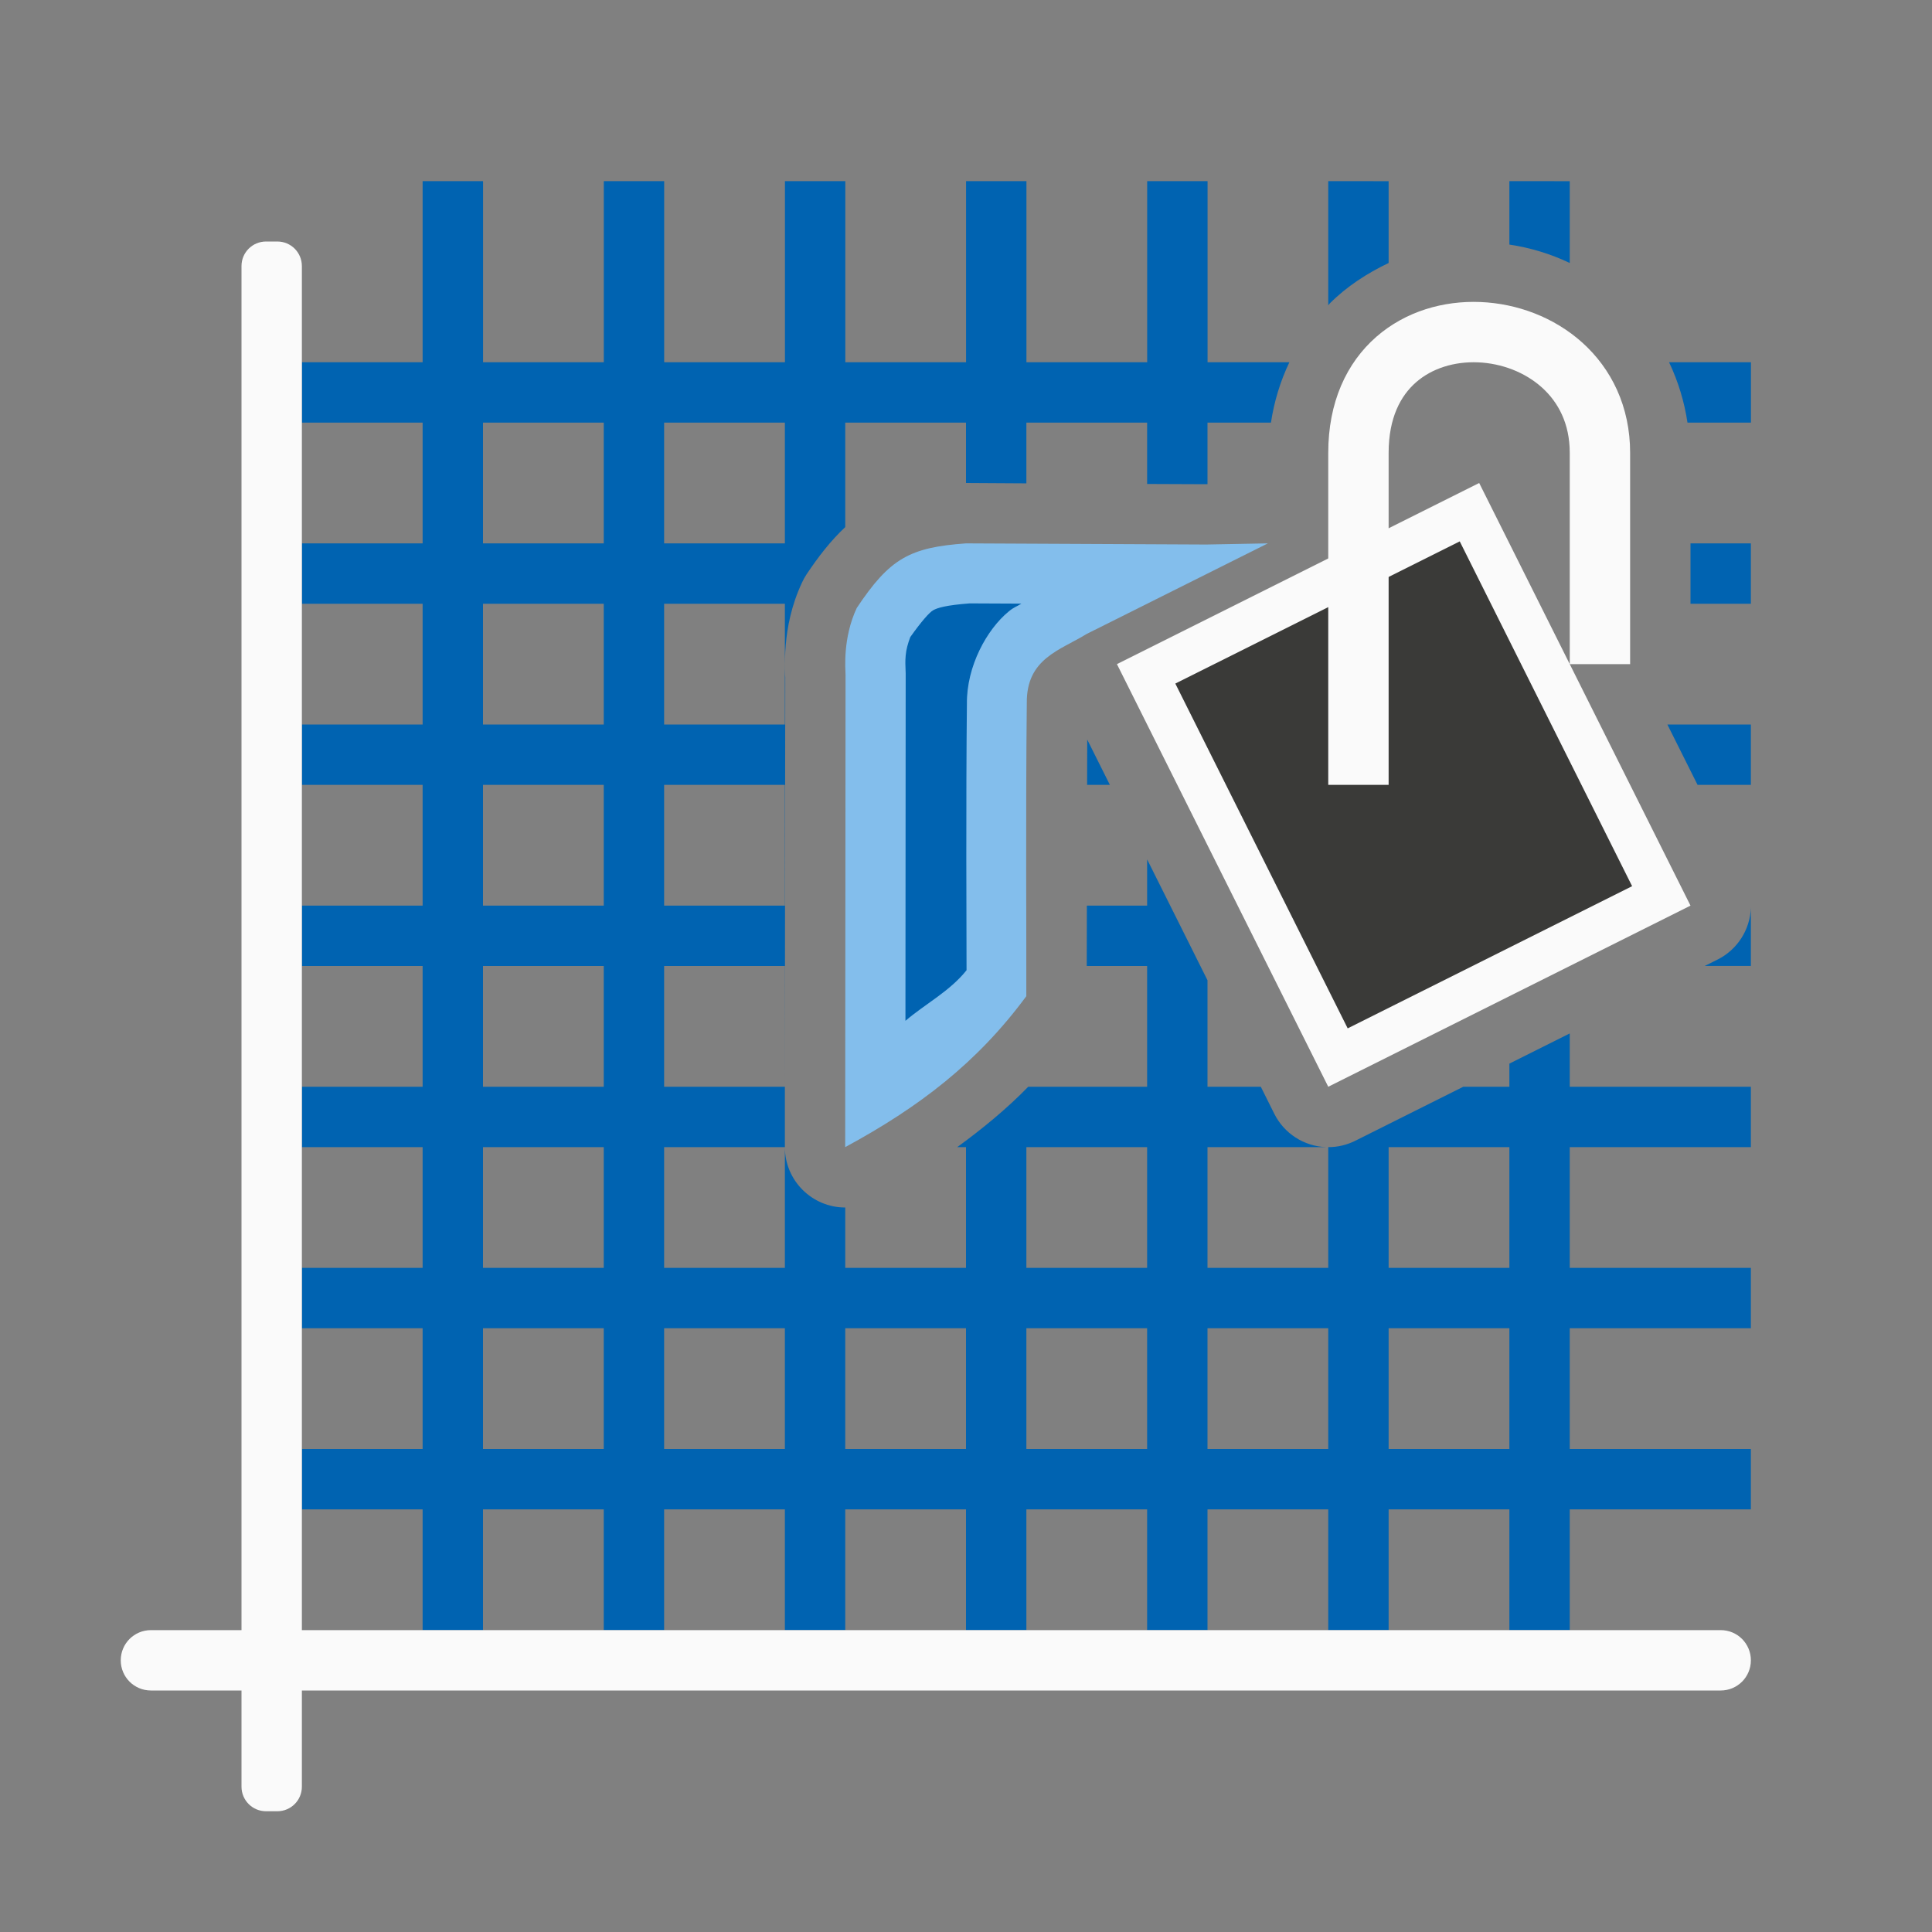<svg viewBox="0 0 32 32" xmlns="http://www.w3.org/2000/svg"><rect x="0" y="0" width="32" height="32" fill="#808080" stroke="none"/><path d="m7 3v3h-2v1h2v2h-2v1h2v2h-2v1h2v2h-2v1h2v2h-2v1h2v2h-2v1h2v2h-2v1h2v2h1v-2h2v2h1v-2h2v2h1v-2h2v2h1v-2h2v2h1v-2h2v2h1v-2h2v2h1v-2h3v-1h-3v-2h3v-1h-3v-2h3v-1h-3v-.883l-1 .5v.383h-.764l-1.789.895c-.139.069-.292.106-.447.105v2h-2v-2h1.963c-.365-.014-.694-.226-.857-.553l-.223-.447h-.883v-1.764l-1-2.002v.766h-.998c0.0.321-.002.754-.002 1h1v2h-1.969c-.364.373-.761.697-1.176 1h.145v2h-2v-1c-.552-0-1-.448-1-1v2h-2v-2h2v-1h-2v-2h2v2l.006-6.795c.001.055-.017-.232.008-.518.024-.286.089-.654.273-1.045.021-.045.045-.088.072-.129.196-.294.4-.557.641-.783v-1.73h2v1c.002-0.0.004-0.0.006 0l.994.006v-1.006h2v1.016l.973.004h.027v-1.02h1.051c.052-.347.154-.683.305-1h-1.355v-3h-1v3h-2v-3h-1v3h-2v-3h-1v3h-2v-3h-1v3h-2v-3zm15 0v2.057c.009-.01.016-.022.025-.031.281-.281.616-.499.975-.67v-1.355zm3 0v1.051c.347.052.683.154 1 .305v-1.355zm2.645 3c.151.317.253.653.305 1h1.051v-1zm-19.645 1h2v2h-2zm3 0h2v2h-2zm17 2v1h1v-1zm-20 1h2v2h-2zm3 0h2v2h-2zm16.617 2 .5 1h.883v-1zm-9.609.25c-.002.291-.001.458-.002.75h.377zm-10.008.75h2v2h-2zm3 0h2v2h-2zm18 2.037c-.014.365-.226.694-.553.857l-.211.105h.764zm-21 .963h2v2h-2zm0 3h2v2h-2zm9 0h2v2h-2zm6 0h2v2h-2zm-15 3h2v2h-2zm3 0h2v2h-2zm3 0h2v2h-2zm3 0h2v2h-2zm3 0h2v2h-2zm3 0h2v2h-2z" fill="#0063b1"/><g fill="#fafafa" transform="matrix(0 -1 -1 0 0 0)"><path d="m-29.593-5h25.186c.225 0 .407.181.407.407v.186c0 .225-.181.407-.407.407h-25.186c-.225 0-.407-.181-.407-.407v-.186c0-.225.181-.407.407-.407z"/><path d="m-27.5-29c.277 0 .5.223.5.5v26c0 .277-.223.5-.5.5s-.5-.223-.5-.5v-26c0-.277.223-.5.5-.5z"/></g><g transform="matrix(1 0 0 -1 14 21)"><g fill-rule="evenodd" transform="matrix(1 0 0 -1 0 16)"><path d="m7 4-1.02.019-3.98-.019c-.932.067-1.261.247-1.809 1.069-.235.5-.188 1.006-.186 1.113l-.006 7.818c1.231-.666 2.188-1.4 3-2.5.003-.951-.012-2.988.008-4.853-.009-.743.556-.877.992-1.147z" fill="#83beec"/><path d="m2.061 4.994c-.393.03-.537.074-.607.115-.062.036-.193.184-.377.443-.037.098-.068.205-.076.305-.01.12-.004.139 0 .301 0.0.008 0.0.017 0 .025l-.004 5.725c.321-.276.735-.489 1.012-.838-.001-.62-.011-2.858.006-4.412-.007-.624.332-1.234.691-1.529.098-.081.125-.075.211-.131z" fill="#0063b1"/></g><path d="m10.5 13-6-3 3.5-7 6 3z" fill="#fafafa"/><path d="m10.178 3.967-4.711 2.355 2.855 5.711 4.711-2.355z" fill="#3a3a38" transform="matrix(1 0 0 -1 0 16)"/><path d="m8.5 8v5.5c0 2.828 4 2.5 4 0v-3.5" fill="none" stroke="#fafafa"/></g></svg>